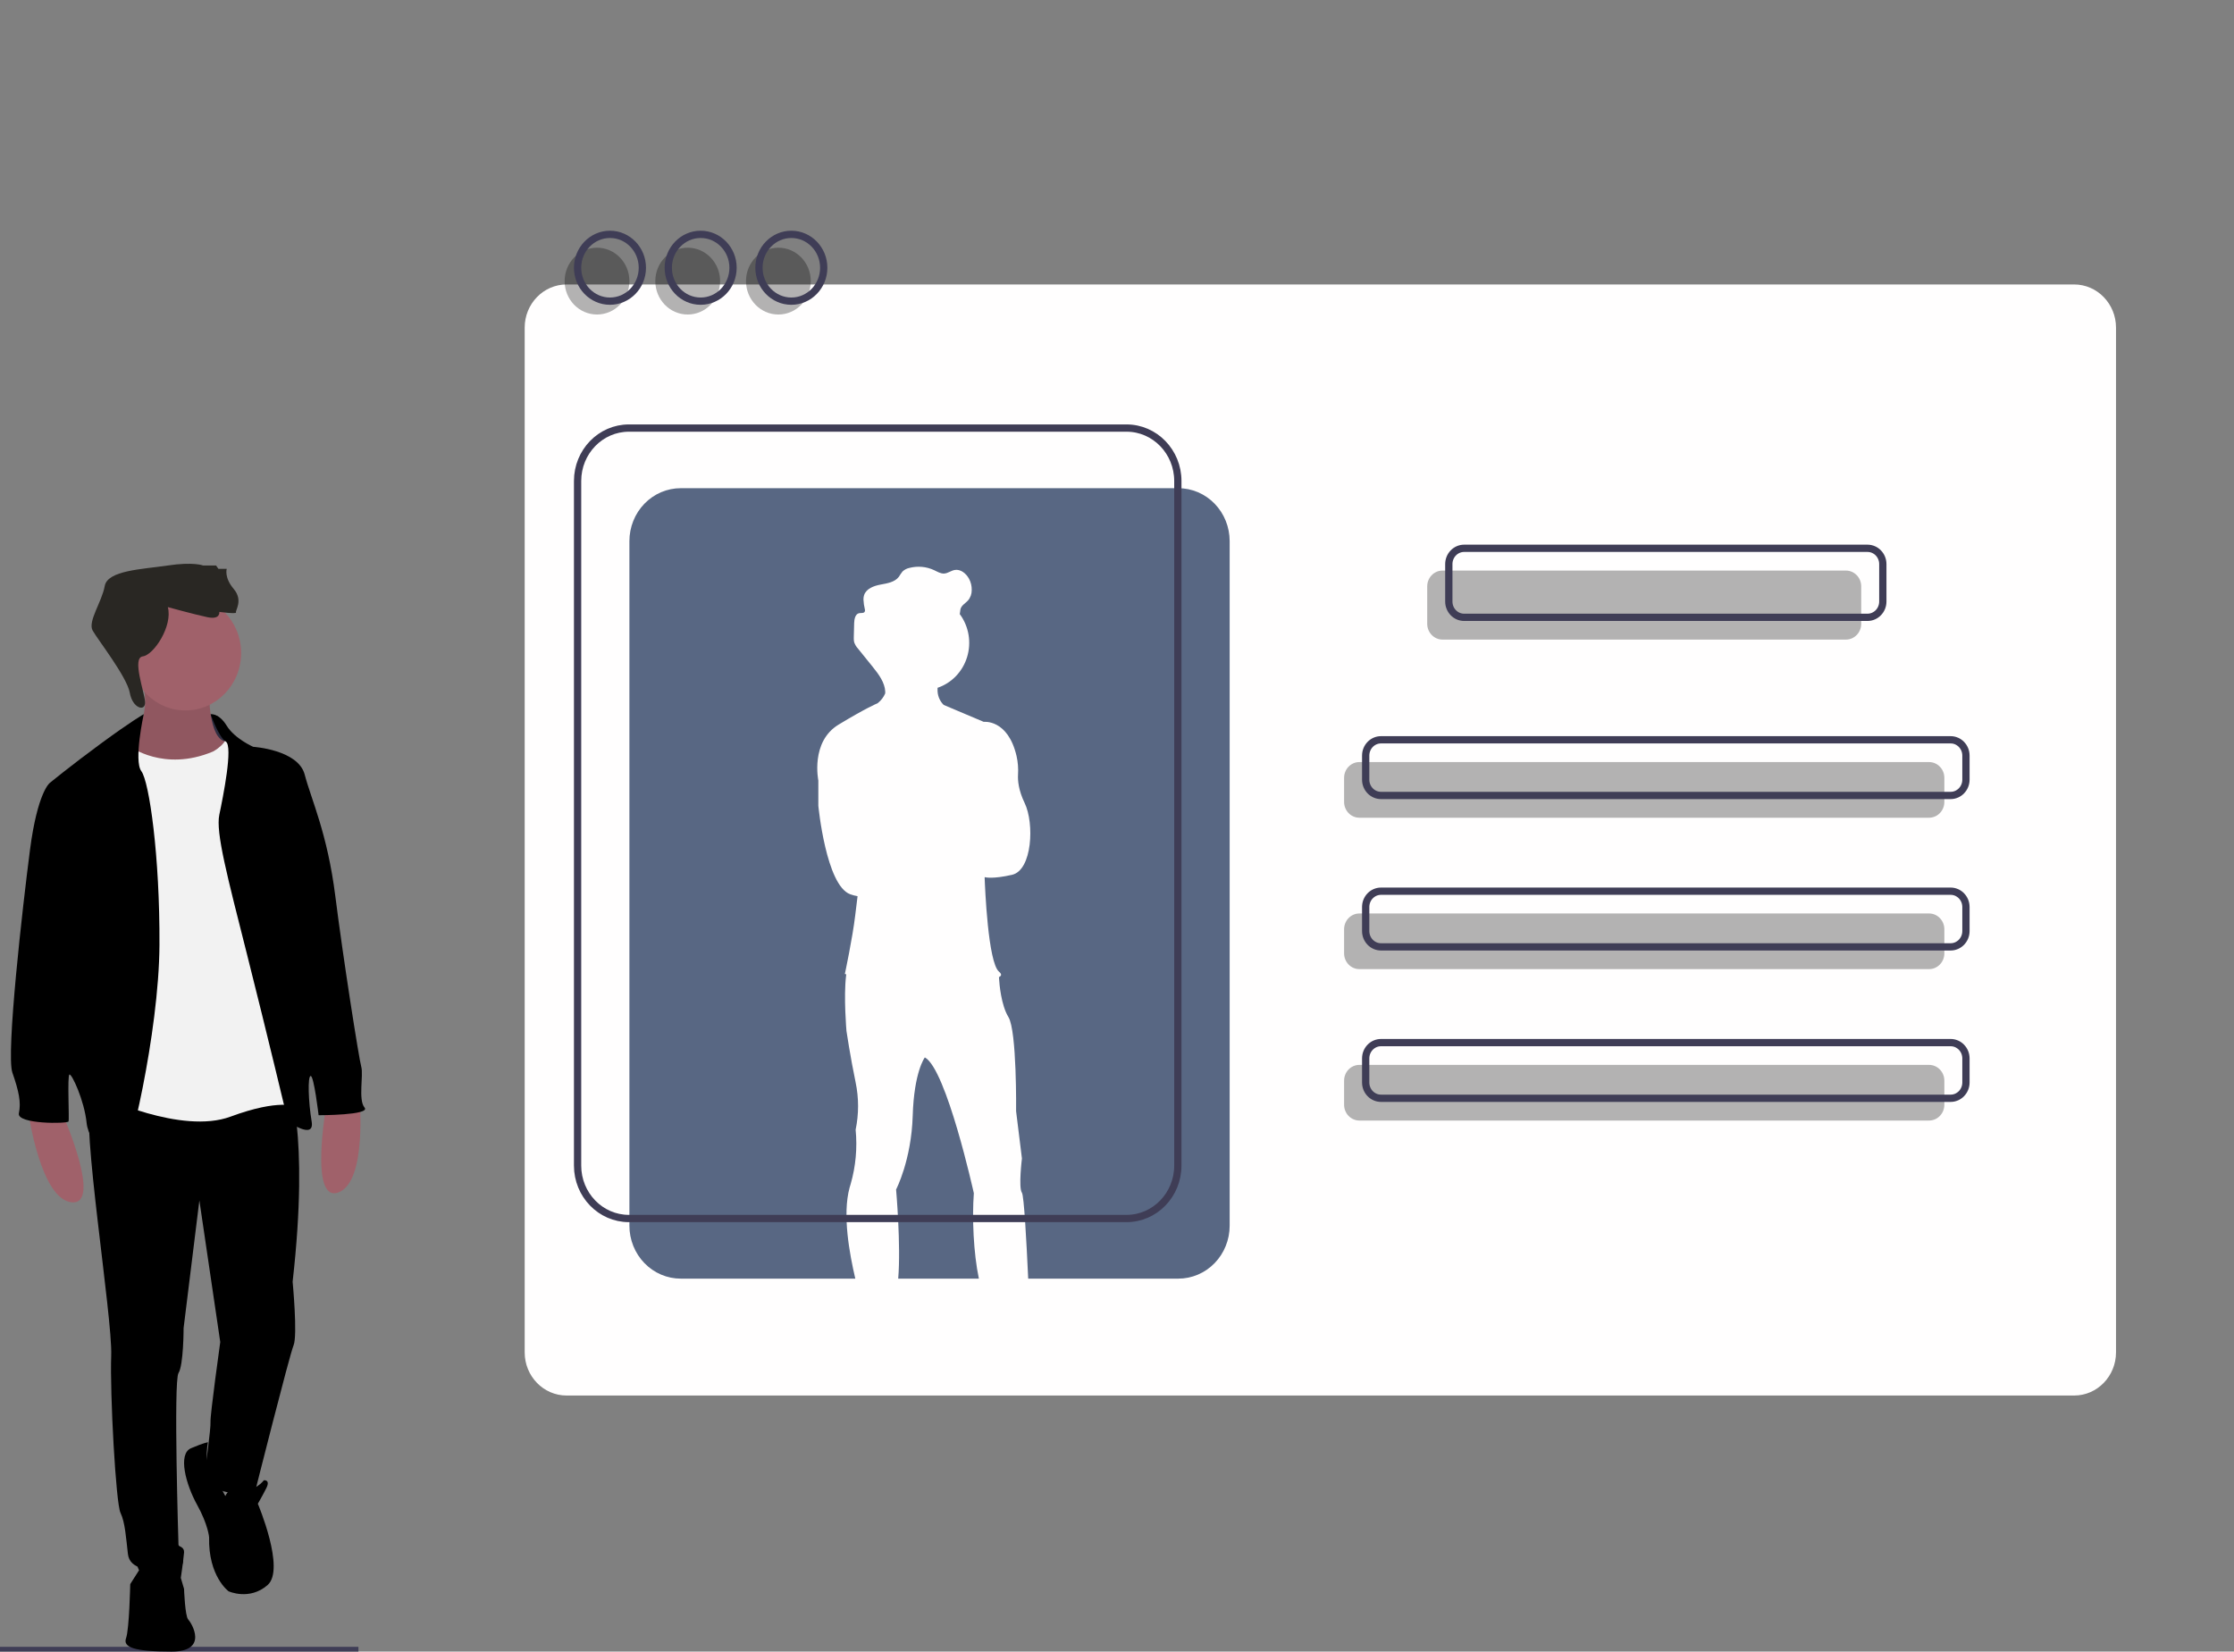 <svg width="307" height="227" viewBox="0 0 307 227" fill="none" xmlns="http://www.w3.org/2000/svg">
<rect x="0" y="0" width="307" height="227" fill="#808080" stroke="none"/>
<g clip-path="url(#clip0)">
<path d="M0 226.847H49.255" stroke="#3F3D56" stroke-miterlimit="10"/>
<path d="M285.03 39.097H77.859C74.68 39.097 72.103 41.755 72.103 45.033V185.87C72.103 189.149 74.68 191.807 77.859 191.807H285.03C288.208 191.807 290.785 189.149 290.785 185.87V45.033C290.785 41.755 288.208 39.097 285.03 39.097Z" fill="#FFFEFE"/>
<path opacity="0.3" d="M253.668 78.421H198.236C197.074 78.421 196.131 79.393 196.131 80.592V85.738C196.131 86.937 197.074 87.908 198.236 87.908H253.668C254.83 87.908 255.772 86.937 255.772 85.738V80.592C255.772 79.393 254.83 78.421 253.668 78.421Z" fill="black"/>
<path opacity="0.3" d="M265.092 104.74H186.812C185.65 104.74 184.708 105.712 184.708 106.911V110.22C184.708 111.419 185.65 112.391 186.812 112.391H265.092C266.254 112.391 267.196 111.419 267.196 110.22V106.911C267.196 105.712 266.254 104.74 265.092 104.74Z" fill="black"/>
<path opacity="0.3" d="M265.092 125.55H186.812C185.65 125.55 184.708 126.522 184.708 127.721V131.031C184.708 132.229 185.65 133.201 186.812 133.201H265.092C266.254 133.201 267.196 132.229 267.196 131.031V127.721C267.196 126.522 266.254 125.55 265.092 125.55Z" fill="black"/>
<path opacity="0.3" d="M265.092 146.361H186.812C185.65 146.361 184.708 147.333 184.708 148.531V151.841C184.708 153.04 185.65 154.012 186.812 154.012H265.092C266.254 154.012 267.196 153.04 267.196 151.841V148.531C267.196 147.333 266.254 146.361 265.092 146.361Z" fill="black"/>
<path d="M256.635 75.361H201.204C200.041 75.361 199.099 76.333 199.099 77.532V82.678C199.099 83.876 200.041 84.848 201.204 84.848H256.635C257.797 84.848 258.74 83.876 258.74 82.678V77.532C258.74 76.333 257.797 75.361 256.635 75.361Z" stroke="#3F3D56" stroke-miterlimit="10"/>
<path d="M268.059 101.68H189.78C188.618 101.68 187.675 102.652 187.675 103.851V107.16C187.675 108.359 188.618 109.331 189.78 109.331H268.059C269.221 109.331 270.163 108.359 270.163 107.16V103.851C270.163 102.652 269.221 101.68 268.059 101.68Z" stroke="#3F3D56" stroke-miterlimit="10"/>
<path d="M268.059 122.49H189.78C188.618 122.49 187.675 123.462 187.675 124.661V127.97C187.675 129.169 188.618 130.141 189.78 130.141H268.059C269.221 130.141 270.163 129.169 270.163 127.97V124.661C270.163 123.462 269.221 122.49 268.059 122.49Z" stroke="#3F3D56" stroke-miterlimit="10"/>
<path d="M268.059 143.3H189.78C188.618 143.3 187.675 144.272 187.675 145.471V148.781C187.675 149.979 188.618 150.951 189.78 150.951H268.059C269.221 150.951 270.163 149.979 270.163 148.781V145.471C270.163 144.272 269.221 143.3 268.059 143.3Z" stroke="#3F3D56" stroke-miterlimit="10"/>
<path opacity="0.3" d="M82.043 43.228C84.501 43.228 86.494 41.173 86.494 38.637C86.494 36.102 84.501 34.047 82.043 34.047C79.585 34.047 77.592 36.102 77.592 38.637C77.592 41.173 79.585 43.228 82.043 43.228Z" fill="black"/>
<path opacity="0.3" d="M94.505 43.228C96.963 43.228 98.956 41.173 98.956 38.637C98.956 36.102 96.963 34.047 94.505 34.047C92.047 34.047 90.054 36.102 90.054 38.637C90.054 41.173 92.047 43.228 94.505 43.228Z" fill="black"/>
<path opacity="0.3" d="M106.967 43.228C109.426 43.228 111.418 41.173 111.418 38.637C111.418 36.102 109.426 34.047 106.967 34.047C104.509 34.047 102.517 36.102 102.517 38.637C102.517 41.173 104.509 43.228 106.967 43.228Z" fill="black"/>
<path d="M83.823 41.392C86.281 41.392 88.274 39.337 88.274 36.801C88.274 34.266 86.281 32.211 83.823 32.211C81.365 32.211 79.373 34.266 79.373 36.801C79.373 39.337 81.365 41.392 83.823 41.392Z" stroke="#3F3D56" stroke-miterlimit="10"/>
<path d="M96.285 41.392C98.743 41.392 100.736 39.337 100.736 36.801C100.736 34.266 98.743 32.211 96.285 32.211C93.827 32.211 91.835 34.266 91.835 36.801C91.835 39.337 93.827 41.392 96.285 41.392Z" stroke="#3F3D56" stroke-miterlimit="10"/>
<path d="M108.748 41.392C111.206 41.392 113.198 39.337 113.198 36.801C113.198 34.266 111.206 32.211 108.748 32.211C106.29 32.211 104.297 34.266 104.297 36.801C104.297 39.337 106.29 41.392 108.748 41.392Z" stroke="#3F3D56" stroke-miterlimit="10"/>
<path d="M134.519 175.74C133.774 172.2 133.576 167.364 133.827 164C133.827 164 130.059 146.928 127.094 145.335L127.093 145.336C127.048 145.396 125.609 147.342 125.427 153.361C125.241 159.477 123.142 163.49 123.142 163.49C123.142 163.49 123.821 171.113 123.433 175.74L134.519 175.74Z" fill="#586783"/>
<path d="M161.928 67.099H93.547C92.621 67.099 91.704 67.287 90.848 67.652C89.992 68.018 89.215 68.554 88.56 69.229C87.905 69.905 87.385 70.707 87.031 71.59C86.676 72.472 86.494 73.418 86.494 74.374V168.465C86.494 169.42 86.676 170.366 87.031 171.249C87.385 172.132 87.905 172.934 88.56 173.609C89.215 174.285 89.992 174.821 90.848 175.186C91.704 175.552 92.621 175.74 93.547 175.74H117.538C116.737 172.313 115.741 166.96 116.75 163.238L116.749 163.235L116.75 163.237C116.797 163.063 116.847 162.892 116.903 162.726C117.596 160.31 117.827 157.779 117.583 155.273C118.029 153.131 118.029 150.916 117.583 148.775C116.842 145.208 116.323 141.704 116.323 141.704C116.323 141.704 115.915 136.99 116.271 134.101C116.279 134.037 116.288 133.977 116.297 133.916C116.171 133.886 116.101 133.869 116.101 133.869C116.101 133.869 117.151 128.964 117.521 125.843C117.609 125.106 117.724 124.172 117.848 123.176C117.506 123.117 117.17 123.029 116.842 122.912C113.507 121.702 112.457 110.745 112.457 110.745V107.274C112.457 107.274 111.345 101.954 115.236 99.597C118.983 97.328 120.479 96.707 120.585 96.664C120.613 96.643 120.641 96.624 120.67 96.6C121.094 96.257 121.429 95.812 121.646 95.305C121.651 95.217 121.653 95.13 121.65 95.044C121.587 93.799 120.747 92.668 119.95 91.68C119.27 90.838 118.59 89.995 117.91 89.153C117.677 88.902 117.498 88.603 117.385 88.276C117.342 88.096 117.323 87.91 117.329 87.724C117.329 87.655 117.329 87.587 117.331 87.518C117.342 86.89 117.358 86.262 117.38 85.634C117.399 85.086 117.533 84.394 118.054 84.281C118.325 84.222 118.683 84.325 118.827 84.081C118.875 83.98 118.887 83.865 118.861 83.756C118.859 83.764 118.859 83.773 118.857 83.781C118.855 83.77 118.853 83.76 118.851 83.75C118.744 83.31 118.68 82.861 118.658 82.408C118.653 82.203 118.681 81.999 118.742 81.805C119.044 80.894 120.083 80.521 121.001 80.349C121.918 80.177 122.949 80.029 123.525 79.273C123.679 79.021 123.847 78.779 124.026 78.546C124.291 78.298 124.615 78.129 124.966 78.057C126.105 77.76 127.309 77.87 128.38 78.37C128.824 78.579 129.27 78.86 129.757 78.829C130.263 78.796 130.695 78.428 131.194 78.339C132.001 78.195 132.773 78.818 133.17 79.556C133.423 80.026 133.549 80.557 133.536 81.094C133.546 81.628 133.359 82.146 133.013 82.544C132.665 82.924 132.147 83.185 132.003 83.686C131.944 83.89 131.958 84.109 131.906 84.315C131.9 84.34 131.889 84.364 131.881 84.389C131.89 84.402 131.9 84.414 131.91 84.427C132.517 85.252 132.924 86.216 133.097 87.236C133.27 88.257 133.204 89.306 132.904 90.295C132.604 91.284 132.079 92.184 131.372 92.921C130.666 93.658 129.799 94.211 128.844 94.532C128.842 94.596 128.839 94.661 128.84 94.725C128.822 95.127 128.888 95.528 129.033 95.901C129.179 96.274 129.4 96.61 129.682 96.888L135.186 99.215C135.186 99.215 138.499 98.801 139.694 103.9C139.886 104.748 139.955 105.62 139.899 106.489C139.855 107.258 139.957 108.611 140.806 110.363C142.165 113.166 141.856 119.6 139.077 120.237C136.444 120.84 135.42 120.587 135.319 120.558L135.313 120.671C135.356 121.878 135.773 132.291 137.285 133.55C137.704 133.899 137.624 134.134 137.281 134.293L137.281 134.294C137.281 134.294 137.284 134.361 137.291 134.481C137.336 135.243 137.57 138.143 138.582 139.793C139.756 141.704 139.633 152.725 139.633 152.725L140.435 159.223C140.435 159.223 139.941 163.236 140.435 163.936C140.716 164.333 141.055 170.486 141.297 175.74H161.928C163.799 175.74 165.593 174.973 166.916 173.609C168.238 172.245 168.982 170.394 168.982 168.465V74.374C168.982 73.418 168.799 72.472 168.445 71.59C168.09 70.707 167.571 69.905 166.916 69.229C166.261 68.554 165.483 68.018 164.627 67.652C163.771 67.287 162.854 67.099 161.928 67.099V67.099Z" fill="#586783"/>
<path d="M154.807 58.835H86.426C82.531 58.835 79.373 62.093 79.373 66.11V160.202C79.373 164.22 82.531 167.477 86.426 167.477H154.807C158.703 167.477 161.861 164.22 161.861 160.202V66.11C161.861 62.093 158.703 58.835 154.807 58.835Z" stroke="#3F3D56" stroke-miterlimit="10"/>
<path d="M29.917 98.429C29.917 98.429 27.15 97.585 26.556 98.504C25.963 99.421 27.366 106.077 27.366 106.077L33.462 106.459L31.334 100.918L29.917 98.429Z" fill="#2F2E41"/>
<path d="M8.589 153.083C8.589 153.083 14.136 165.644 9.864 165.249C5.592 164.855 3.934 153.083 3.934 153.083H8.589Z" fill="#A0616A"/>
<path d="M44.867 151.775C44.867 151.775 42.434 165.347 46.486 163.897C50.538 162.448 49.383 150.613 49.383 150.613L44.867 151.775Z" fill="#A0616A"/>
<path d="M28.736 95.28C28.736 95.28 28.673 101.593 31.032 101.922C33.391 102.251 29.693 105.605 29.693 105.605L25.485 106.459L19.427 105.999L16.75 102.448C16.75 102.448 21.468 100.146 19.427 92.978L28.736 95.28Z" fill="#A0616A"/>
<path opacity="0.1" d="M28.736 95.28C28.736 95.28 28.673 101.593 31.032 101.922C33.391 102.251 29.693 105.605 29.693 105.605L25.485 106.459L19.427 105.999L16.75 102.448C16.75 102.448 21.468 100.146 19.427 92.978L28.736 95.28Z" fill="black"/>
<path d="M39.575 148.677C39.575 148.677 42.572 155.319 40.213 176.165C40.213 176.165 40.914 183.53 40.341 184.911C39.767 186.292 35.049 205.034 35.049 205.034C35.049 205.034 28.991 206.415 28.163 202.272C28.163 202.272 28.991 196.354 28.928 195.433C28.864 194.512 30.267 184.451 30.267 184.451L27.398 164.986L25.23 182.544C25.23 182.544 25.23 187.607 24.528 188.725C23.827 189.843 24.528 212.333 24.528 212.333C24.528 212.333 26.505 215.753 23.508 215.819C20.511 215.884 17.834 215.753 17.578 213.583C17.323 211.413 17.196 209.243 16.558 207.927C15.921 206.612 15.092 191.553 15.283 186.292C15.474 181.031 11.075 154.004 12.478 151.176C13.88 148.348 39.575 148.677 39.575 148.677Z" fill="black"/>
<path d="M25.485 97.647C29.71 97.647 33.136 94.114 33.136 89.756C33.136 85.398 29.71 81.865 25.485 81.865C21.259 81.865 17.834 85.398 17.834 89.756C17.834 94.114 21.259 97.647 25.485 97.647Z" fill="#A0616A"/>
<path d="M17.833 102.579C17.833 102.579 22.488 106.13 29.246 103.303C29.246 103.303 31.478 102.185 31.287 100.475C31.095 98.765 35.941 114.219 35.941 114.219L40.851 141.115L40.596 152.097C40.596 152.097 38.428 150.979 31.669 153.478C24.911 155.977 13.88 150.65 13.88 150.65L14.263 122.439L14.646 105.999L15.666 102.382C15.666 102.382 16.176 101.396 17.833 102.579Z" fill="#F2F2F2"/>
<path d="M28.949 98.165C28.949 98.165 30.075 97.976 31.159 99.752C32.243 101.527 34.793 102.645 34.793 102.645C34.793 102.645 40.978 103.04 41.871 106.459C42.763 109.879 44.995 114.548 46.079 123.163C47.163 131.777 49.33 145.521 49.649 146.639C49.968 147.757 49.203 151.176 50.096 152.229C50.988 153.281 43.783 153.281 43.783 153.281C43.783 153.281 43.146 147.888 42.699 147.888C42.253 147.888 42.381 151.505 42.827 154.136C43.273 156.766 39.575 154.136 39.575 154.136C39.575 154.136 36.706 142.102 33.964 131.251C31.223 120.401 29.629 114.416 30.139 111.983C30.649 109.55 32.052 102.58 31.031 101.922C30.011 101.264 28.949 98.165 28.949 98.165Z" fill="black"/>
<path d="M19.754 98.159C19.754 98.159 18.089 99.094 13.88 102.185C9.672 105.276 6.803 107.643 6.803 107.643C6.803 107.643 5.145 108.958 4.125 116.784C3.105 124.609 0.81 144.864 1.702 147.428C2.595 149.993 2.914 151.505 2.595 153.018C2.276 154.53 9.29 154.465 9.417 154.136C9.545 153.807 9.226 147.823 9.545 147.691C9.864 147.56 11.585 151.242 11.904 154.333C12.223 157.424 15.921 159.857 16.75 159.857C17.579 159.857 21.85 142.036 21.914 129.87C21.978 117.704 20.512 107.446 19.428 105.999C18.344 104.552 19.754 98.159 19.754 98.159Z" fill="black"/>
<path d="M30.968 205.626C30.968 205.626 31.478 204.18 33.263 204.64C35.048 205.1 36.26 203.456 36.26 203.456C36.26 203.456 37.216 203.325 36.579 204.574C35.941 205.824 35.431 206.679 35.431 206.679C35.431 206.679 39.256 215.688 36.77 217.858C34.283 220.028 31.414 218.713 31.414 218.713C31.414 218.713 28.609 216.674 28.736 211.282C28.736 211.282 28.609 209.572 27.078 206.81C25.548 204.048 24.401 199.839 26.25 199.05C28.099 198.261 28.575 198.232 28.575 198.232C28.575 198.232 27.709 202.314 29.944 203.74L30.968 205.626Z" fill="black"/>
<path d="M19.109 215.819C19.109 215.819 17.578 212.86 20.129 212.531C22.679 212.202 25.421 212.005 25.293 213.386C25.166 214.767 24.847 216.871 24.847 216.871L25.293 218.384C25.293 218.384 25.421 222.132 25.867 222.592C26.314 223.053 28.736 226.998 23.572 226.998C18.407 226.998 16.877 226.406 17.323 225.157C17.77 223.907 17.897 217.726 17.897 217.726L19.109 215.819Z" fill="black"/>
<path d="M23.062 83.443C23.062 83.443 26.632 84.43 28.481 84.824C30.33 85.219 30.139 84.101 30.139 84.101C30.139 84.101 32.562 84.43 32.434 84.167C32.307 83.903 33.455 82.523 32.116 80.944C30.777 79.366 31.159 78.182 31.159 78.182H30.012L29.693 77.722H27.907C27.907 77.722 26.569 77.196 23.062 77.722C19.555 78.248 14.773 78.38 14.39 80.55C14.008 82.72 12.031 85.416 12.733 86.665C13.434 87.915 17.451 93.044 17.834 95.214C18.216 97.384 20.002 97.867 19.938 96.507C19.874 95.148 18.089 90.414 19.619 90.216C21.149 90.019 23.763 86.008 23.062 83.443Z" fill="#292723"/>
</g>
<defs>
<clipPath id="clip0">
<rect width="306.214" height="227" fill="white"/>
</clipPath>
</defs>
</svg>
